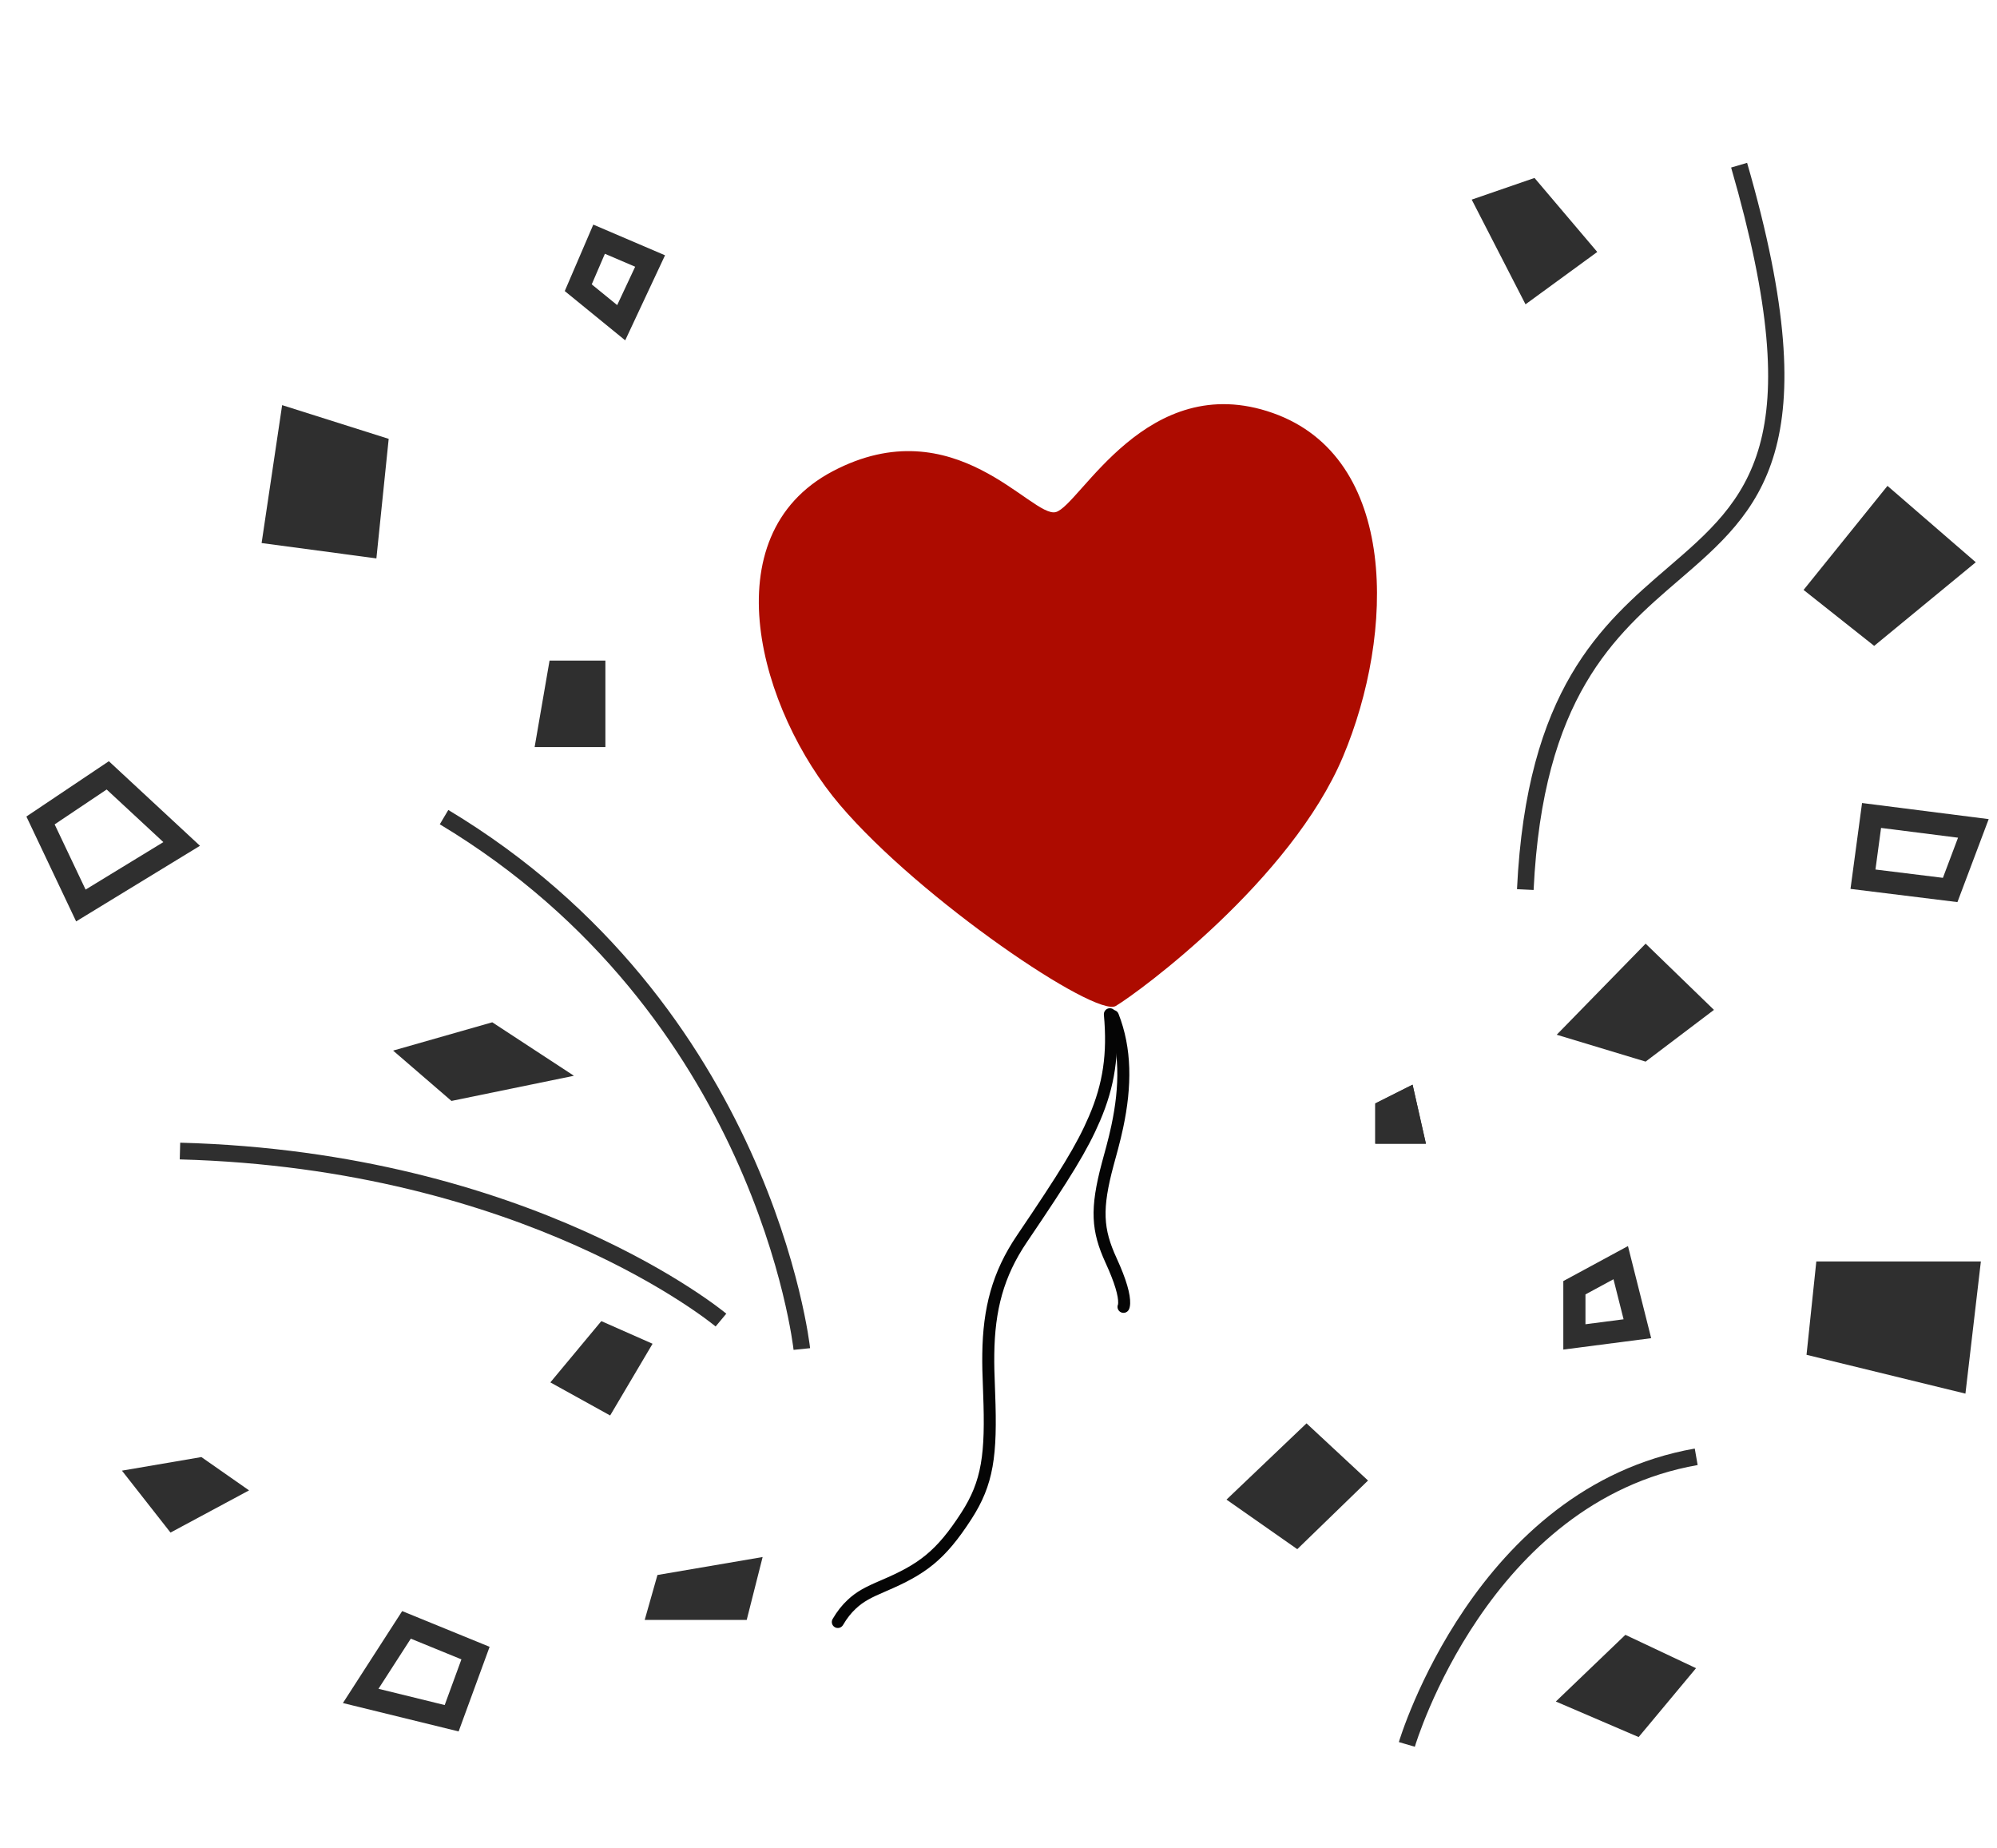 <svg xmlns="http://www.w3.org/2000/svg" xmlns:xlink="http://www.w3.org/1999/xlink" width="254" height="235" version="1.1" viewBox="0 0 254 235"><title>celebratory-balloon-logo-large</title><desc>Created with Sketch.</desc><g id="Page-1" fill="none" fill-rule="evenodd" stroke="none" stroke-width="1"><g id="celebratory-balloon-logo" transform="translate(2, -234)"><g id="icon_51454-+-balloon-+-logo-5" transform="translate(1, 254)"><g id="icon_51454-+-balloon" fill="#2F2F2F"><g id="icon_51454" transform="translate(0, 0.495)"><g id="Group" transform="translate(0, 0)"><path id="Shape" d="M195,111.087 L206.308,114.505 L215,107.926 L206.308,99.505 L195,111.087 Z"/><path id="Shape" d="M171,167.777 L163.177,160.505 L153,170.202 L162.002,176.505 L171,167.777 Z"/><path id="Shape" d="M47,113.104 L54.422,119.505 L70,116.306 L59.612,109.505 L47,113.104 Z"/><path id="Shape" d="M46.438,35.311 L32.886,31.024 L30.274,48.563 L44.874,50.514 L46.438,35.311 Z"/><path id="Shape" d="M176.667,117.439 L171.923,119.824 L171.923,124.942 L178.361,124.942 L176.667,117.439 Z"/><path id="Shape-2" d="M176.667,117.439 L171.923,119.824 L171.923,124.942 L178.361,124.942 L176.667,117.439 Z"/><path id="Shape" d="M200.157,11.545 L192.176,2.134 L184.188,4.89 L191.032,18.204 L200.157,11.545 Z"/><path id="Shape" d="M74,63.505 L66.899,63.505 L65,74.505 L74,74.505 L74,63.505 Z"/><path id="Shape" d="M67,155.297 L74.605,159.505 L80,150.383 L73.482,147.505 L67,155.297 Z"/><path id="Shape" d="M79,185.505 L91.974,185.505 L94,177.505 L80.621,179.79 L79,185.505 Z"/><path id="Shape" d="M12.509,166.52 L18.687,174.395 L28.678,169.029 L22.615,164.793 L12.509,166.52 Z"/><path id="Shape" d="M248.3,51.004 L237.07,41.291 L226.398,54.523 L235.379,61.638 L248.3,51.004 Z"/><path id="Shape" d="M226.773,151.788 L246.985,156.725 L248.949,139.918 L228.019,139.918 L226.773,151.788 Z"/><path id="Shape" d="M194.889,195.878 L205.42,200.398 L212.72,191.639 L203.733,187.399 L194.889,195.878 Z"/><path id="Shape" d="M232.366,92.541 L245.968,94.22 L249.943,83.668 L233.836,81.62 L232.366,92.541 L232.366,92.541 Z M236.254,84.788 L246.044,86.03 L244.12,91.134 L235.541,90.077 L236.254,84.788 L236.254,84.788 Z"/><path id="Shape" d="M212.559,163.711 C184.636,168.62 175.017,200.712 174.921,201.035 L176.953,201.631 C177.04,201.319 186.309,170.486 212.925,165.807 L212.559,163.711 L212.559,163.711 Z"/><path id="Shape" d="M97.935,151.161 L100.037,150.946 C99.992,150.512 95.149,107.213 54.021,82.503 L52.939,84.326 C93.129,108.475 97.893,150.739 97.935,151.161 L97.935,151.161 Z"/><path id="Shape" d="M192.061,92.679 C193.231,68.15 202.415,60.258 210.518,53.293 C220.852,44.409 229.78,36.736 219.215,0.214 L217.184,0.81 C227.369,36.012 219.328,42.926 209.143,51.677 C200.716,58.922 191.163,67.132 189.948,92.577 L192.061,92.679 L192.061,92.679 Z"/><path id="Shape" d="M10.845,76.304 L0.356,83.339 L6.683,96.676 L22.435,87.06 L10.845,76.304 L10.845,76.304 Z M3.951,84.337 L10.566,79.902 L17.778,86.592 L7.887,92.629 L3.951,84.337 L3.951,84.337 Z"/><path id="Shape" d="M40.615,196.072 L55.333,199.682 L59.274,188.923 L48.154,184.38 L40.615,196.072 L40.615,196.072 Z M55.688,190.517 L53.561,196.327 L45.139,194.26 L49.25,187.885 L55.688,190.517 L55.688,190.517 Z"/><path id="Shape" d="M81.586,11.969 L72.463,8.067 L68.832,16.518 L76.52,22.785 L81.586,11.969 L81.586,11.969 Z M72.263,15.667 L73.937,11.776 L77.788,13.424 L75.5,18.304 L72.263,15.667 L72.263,15.667 Z"/><path id="Shape" d="M195.839,142.413 L195.839,151.124 L207.015,149.675 L204.062,137.961 L195.839,142.413 L195.839,142.413 Z M198.656,147.903 L198.656,144.109 L202.22,142.18 L203.505,147.273 L198.656,147.903 L198.656,147.903 Z"/><path id="Shape" d="M19.919,124.815 L19.863,126.941 C63.786,128.118 87.784,147.985 88.021,148.187 L89.379,146.559 C89.139,146.355 64.631,126.011 19.919,124.815 L19.919,124.815 Z"/></g></g></g><g id="logo-2" transform="translate(134.323, 102.881) rotate(-15) translate(-134.323, -102.881) translate(82.182, 29.69)"><g id="strings-3" fill="#050505" transform="translate(0, 79.221)"><path id="Path-152" d="M48.366,12.673 C45.924,15.778 43.024,18.512 35.57,24.969 C31.326,28.644 29.004,32.759 27.42,38.377 C27.037,39.736 26.819,40.647 26.217,43.297 C24.519,50.767 23.197,53.946 19.621,57.182 C15.274,61.113 12.703,62.112 7.567,62.841 C5.248,63.17 4.129,63.442 2.79,64.151 C1.926,64.608 1.111,65.214 0.311,66.008 C0.012,66.305 0.01,66.788 0.307,67.087 C0.604,67.386 1.087,67.388 1.387,67.091 C2.082,66.401 2.776,65.885 3.504,65.5 C4.642,64.897 5.628,64.658 7.782,64.352 C13.194,63.584 16.041,62.478 20.645,58.314 C24.525,54.804 25.942,51.394 27.706,43.635 C28.302,41.012 28.517,40.115 28.89,38.791 C30.399,33.439 32.575,29.582 36.57,26.122 C44.102,19.598 47.042,16.826 49.567,13.616 C52.518,9.863 54.136,6.131 55.027,0.98 C55.099,0.565 54.821,0.17 54.405,0.098 C53.99,0.026 53.595,0.305 53.523,0.72 C52.674,5.627 51.158,9.123 48.366,12.673 Z"/><path id="Path-153" d="M50.802,14.561 C50.411,15.328 50,16.08 49.523,16.912 C49.27,17.354 48.51,18.65 48.429,18.792 C45.38,24.072 44.818,26.875 45.567,31.266 C46.044,34.065 46.044,35.763 45.788,36.599 C45.761,36.688 45.737,36.744 45.72,36.774 C45.726,36.763 45.747,36.736 45.785,36.698 C45.484,36.994 45.479,37.477 45.775,37.778 C46.07,38.079 46.553,38.083 46.854,37.788 C47,37.645 47.138,37.405 47.248,37.046 C47.586,35.943 47.586,34.023 47.072,31.01 C46.385,26.981 46.875,24.536 49.751,19.555 C49.829,19.42 50.59,18.121 50.847,17.671 C51.336,16.819 51.759,16.046 52.163,15.253 C54.649,10.373 55.876,5.767 55.35,1.08 C55.303,0.661 54.925,0.359 54.506,0.406 C54.087,0.453 53.786,0.831 53.833,1.25 C54.319,5.589 53.166,9.922 50.802,14.561 Z"/></g><path id="balloon-2" fill="#AD0B00" d="M55.277,79.25 C52.419,80.063 34.779,59.751 28.007,45.499 C21.236,31.246 20.917,8.156 38.089,4.254 C55.26,0.351 60.984,16.612 64.164,16.612 C67.344,16.612 80.064,1.978 94.081,11.586 C108.099,21.194 101.827,42.682 91.387,56.117 C80.946,69.551 58.711,78.274 55.277,79.25 L55.277,79.25 Z"/></g></g></g></g></svg>